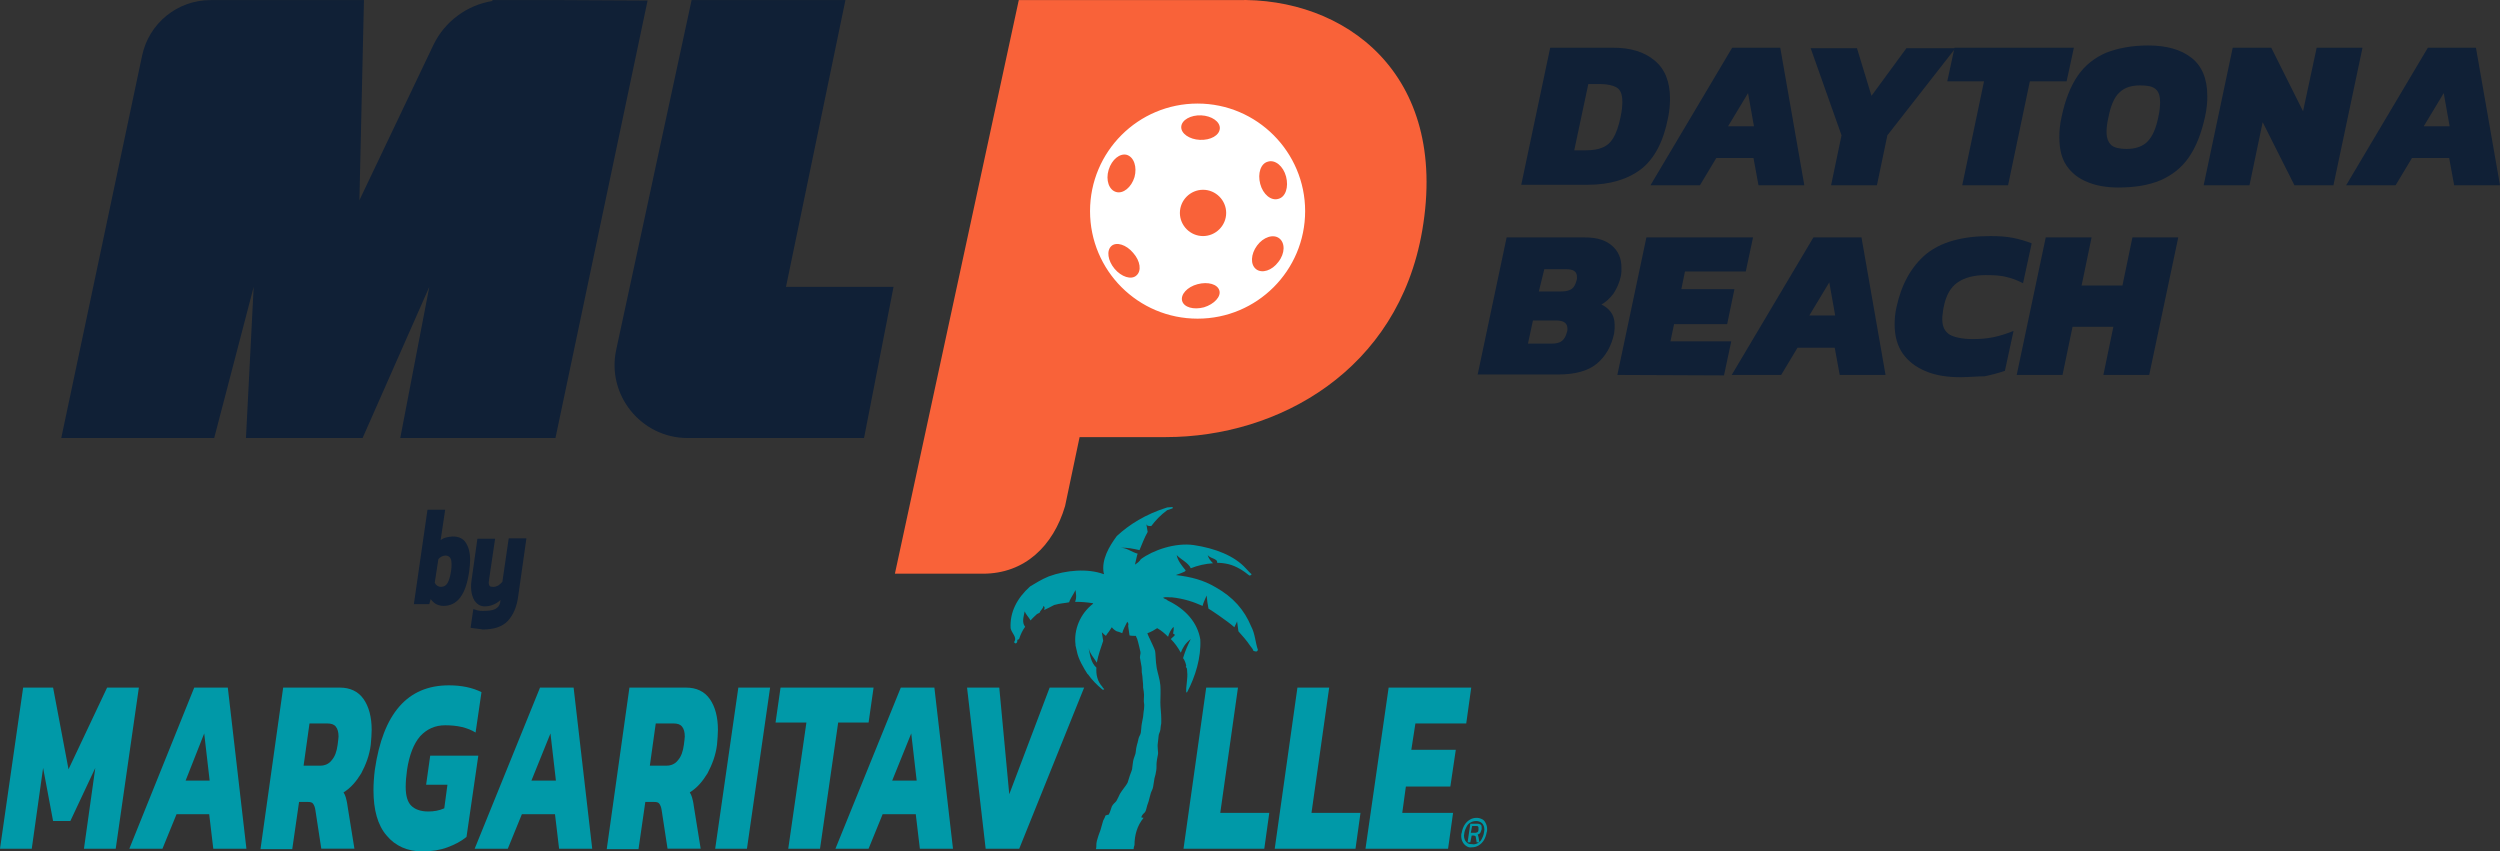 <svg xmlns="http://www.w3.org/2000/svg" xmlns:xlink="http://www.w3.org/1999/xlink" version="1.1" id="Layer_1" x="0px" y="0px" style="enable-background:new 0 0 612 612;" xml:space="preserve" viewBox="41.1 150.28 550.9 187.62">
<rect x="41.1" y="150.28" width="550.9" height="187.62" fill="#333333" stroke="none"/>
<style type="text/css">
	.st0{fill:#F96239;}
	.st1{fill:#102036;}
	.st2{fill:#FFFFFF;}
	.st3{fill:#0099A8;}
</style>
<g>
	<g>
		<path class="st0" d="M265.6,150.3h39.3h8.6c23.7-0.7,47,16,41,50.8c-5.3,30.8-31.7,45.5-56.5,45.5h-19l-3.2,15.2    c-2.6,8.8-8.9,14.9-18.1,14.9h-19.4L265.6,150.3z"/>
		<path class="st1" d="M227.4,150.3h-33.9l-16.6,77c-2.2,10,5.5,19.5,15.7,19.5h38.9l6.5-33.3h-23.7L227.4,150.3z"/>
		<path class="st1" d="M165,150.3h-12.7h-2.7v0.2c-5.6,0.9-10.5,4.5-13,9.7l-16.3,34.2l1-44.1h-12H97.5h-10    c-7.3,0-13.6,5.1-15.1,12.3l-17.8,84.2h33.7l8.7-33.3l-1.7,33.3H121l14.7-33.3l-6.4,33.3h34.2l20.3-96.4L165,150.3L165,150.3z"/>
		<path class="st2" d="M305,173.1c-13.1,0-23.7,10.6-23.7,23.7s10.6,23.7,23.7,23.7s23.7-10.6,23.7-23.7    C328.7,183.8,318.1,173.1,305,173.1z M320.5,185.9c1.6-0.5,3.4,1,4,3.3s-0.1,4.5-1.7,4.9c-1.6,0.5-3.4-1-4-3.3    C318.2,188.5,318.9,186.3,320.5,185.9z M305.8,175.7c2.3,0.1,4.2,1.4,4.1,2.9s-2,2.6-4.4,2.5c-2.3-0.1-4.2-1.4-4.1-2.9    S303.5,175.6,305.8,175.7z M285.4,187.7c0.7-2.3,2.5-3.7,4-3.3c1.6,0.5,2.3,2.7,1.7,4.9c-0.7,2.3-2.5,3.7-4,3.3    C285.5,192.2,284.7,190,285.4,187.7z M291.5,211c-1.1,1-3.3,0.3-4.8-1.5s-1.8-4-0.7-5c1.1-1,3.3-0.3,4.8,1.5    C292.4,207.8,292.7,210,291.5,211z M306.4,218c-2.3,0.6-4.4,0-4.8-1.4s1.1-3.1,3.4-3.7c2.3-0.6,4.4,0,4.8,1.4    C310.2,215.6,308.7,217.3,306.4,218z M306.2,202.3c-2.8,0-5.1-2.3-5.1-5.1s2.3-5.1,5.1-5.1c2.8,0,5.1,2.3,5.1,5.1    C311.3,200,309,202.3,306.2,202.3z M322.8,208c-1.4,1.9-3.6,2.6-4.9,1.6s-1.2-3.3,0.2-5.2c1.4-1.9,3.6-2.6,4.9-1.6    S324.3,206.1,322.8,208z"/>
	</g>
	<g>
		<g>
			<path class="st1" d="M137.2,283.4c-0.4-0.2-0.8-0.6-1.2-1.1l-0.3,1.1h-3.4l3-20.8h3.9l-1,6.7c0.4-0.3,0.8-0.5,1.3-0.6     s0.9-0.2,1.4-0.2c1.2,0,2.2,0.4,2.8,1.3s1,2.1,1,3.9c0,0.7-0.1,1.5-0.2,2.4c-0.7,5.2-2.6,7.7-5.7,7.7     C138.2,283.8,137.6,283.6,137.2,283.4z M139.7,278.8c0.3-0.5,0.6-1.4,0.8-2.7c0.1-0.6,0.1-1.1,0.1-1.5c0-0.7-0.1-1.1-0.3-1.4     s-0.6-0.5-1-0.5c-0.6,0-1.2,0.3-1.6,0.8l-0.8,5.2c0.3,0.6,0.8,0.9,1.4,0.9C138.9,279.6,139.4,279.3,139.7,278.8z"/>
			<path class="st1" d="M146.1,288.8c-0.6-0.1-1.1-0.1-1.3-0.2l0.6-4.1c0.3,0.1,0.6,0.2,1,0.3c0.4,0.1,0.8,0.1,1.1,0.1     c1.2,0,2.1-0.1,2.7-0.4c0.6-0.3,1-0.8,1.1-1.4l0.1-0.6c-1,0.9-2.2,1.4-3.5,1.4c-0.9,0-1.6-0.4-2.2-1.2c-0.5-0.8-0.8-1.8-0.8-3.1     c0-0.4,0-0.9,0.1-1.4l1.3-9.2h3.9l-1.3,8.8c0,0.3-0.1,0.6-0.1,0.8c0,0.4,0.1,0.7,0.2,0.8c0.2,0.2,0.5,0.2,0.9,0.2     c0.3,0,0.6-0.1,1-0.3c0.3-0.2,0.6-0.5,0.9-0.8l1.4-9.6h3.9l-1.8,12.7c-0.3,2.4-1.1,4.2-2.3,5.5s-3.1,1.9-5.6,1.9     C147.2,288.9,146.7,288.9,146.1,288.8z"/>
		</g>
	</g>
	<g>
		<g>
			<g>
				<path class="st3" d="M364.2,336.7c-0.3-0.2-0.6-0.5-0.8-0.9c-0.2-0.4-0.3-0.8-0.3-1.3c0-0.2,0-0.5,0.1-0.7      c0.1-0.6,0.3-1.2,0.6-1.7c0.3-0.5,0.7-0.9,1.2-1.2s1-0.4,1.5-0.4c0.4,0,0.8,0.1,1.2,0.3s0.6,0.5,0.8,0.9      c0.2,0.4,0.3,0.8,0.3,1.3c0,0.2,0,0.5-0.1,0.7c-0.1,0.6-0.3,1.2-0.6,1.7c-0.3,0.5-0.7,0.9-1.2,1.2c-0.5,0.3-1,0.4-1.6,0.4      C364.9,337.1,364.5,336.9,364.2,336.7z M366.7,336.1c0.4-0.2,0.7-0.5,0.9-0.9s0.4-0.8,0.5-1.4c0-0.2,0.1-0.4,0.1-0.7      c0-0.6-0.2-1.1-0.5-1.4s-0.8-0.5-1.3-0.5c-0.4,0-0.9,0.1-1.2,0.3c-0.4,0.2-0.7,0.5-0.9,0.9c-0.2,0.4-0.4,0.8-0.5,1.3      c0,0.2-0.1,0.5-0.1,0.7c0,0.6,0.2,1.1,0.5,1.4c0.3,0.4,0.7,0.5,1.3,0.5C365.9,336.4,366.3,336.3,366.7,336.1z M365.1,331.8h1.6      c0.3,0,0.5,0.1,0.7,0.2c0.2,0.2,0.2,0.4,0.2,0.7c0,0.1,0,0.2,0,0.3c-0.1,0.3-0.2,0.6-0.3,0.8s-0.4,0.3-0.6,0.4      c0.1,0.1,0.1,0.1,0.1,0.2s0.1,0.2,0.1,0.3l0.2,1.2h-0.6l-0.2-1.2c0-0.1-0.1-0.2-0.1-0.2c-0.1,0-0.2-0.1-0.3-0.1h-0.5l-0.3,1.5      h-0.6L365.1,331.8z M365.9,333.8c0.3,0,0.5,0,0.7-0.1s0.3-0.3,0.3-0.6c0-0.1,0-0.2,0-0.3c0-0.2,0-0.3-0.1-0.4s-0.2-0.1-0.4-0.1      h-0.9l-0.3,1.5H365.9L365.9,333.8z"/>
			</g>
			<g>
				<path class="st3" d="M46.2,301.8h6.6l3.4,18l8.5-18h7l-5.1,35.5h-7l2.5-17.8l-5.5,11.7h-3.8l-2.2-11.7l-2.5,17.8h-7L46.2,301.8z      "/>
				<path class="st3" d="M83.9,301.8h7.4l4.1,35.5h-7.3l-0.9-7.6H80l-3.1,7.6h-7.3L83.9,301.8z M87.3,322.3l-1.2-10.4L82,322.3H87.3      z"/>
				<path class="st3" d="M103.5,301.8H116c2.2,0,4,0.8,5.2,2.5s1.8,4,1.8,6.8c0,1-0.1,2.1-0.2,3.3c-0.3,2.4-1.1,4.4-2.1,6.3      c-1.1,1.8-2.3,3.2-3.9,4.2c0.2,0.3,0.4,0.7,0.5,1.1s0.3,1.1,0.4,2l1.5,9.3h-7.3l-1.3-8.5c-0.1-0.7-0.3-1.1-0.5-1.4      s-0.6-0.4-1.1-0.4h-2l-1.5,10.4h-7L103.5,301.8z M111.7,319c1,0,1.9-0.4,2.5-1.2c0.7-0.8,1.1-1.9,1.3-3.4      c0.1-0.9,0.2-1.5,0.2-1.8c0-1-0.2-1.7-0.6-2.2s-1-0.7-1.9-0.7h-3.9L108,319L111.7,319L111.7,319z"/>
				<path class="st3" d="M126.3,334.4c-2-2.3-2.9-5.7-2.9-10c0-1.4,0.1-2.9,0.3-4.5c1.8-12.4,7.2-18.6,16.3-18.6      c2.8,0,5.2,0.5,7.2,1.5l-1.3,8.9c-1.8-1.1-4-1.6-6.7-1.6c-2.2,0-4,0.8-5.5,2.4c-1.4,1.6-2.4,4.1-2.9,7.4      c-0.2,1.4-0.3,2.7-0.3,3.8c0,1.9,0.4,3.3,1.2,4.1c0.8,0.8,2,1.3,3.8,1.3c1.2,0,2.4-0.2,3.5-0.7l0.7-5.2H135l0.9-6.4h10.6      l-2.6,17.9c-1.2,1-2.6,1.7-4.2,2.3s-3.5,0.9-5.5,0.9C130.9,337.9,128.2,336.7,126.3,334.4z"/>
				<path class="st3" d="M160.1,301.8h7.4l4.1,35.5h-7.3l-0.9-7.6h-7.3l-3.1,7.6h-7.3L160.1,301.8z M163.6,322.3l-1.2-10.4      l-4.2,10.4H163.6z"/>
				<path class="st3" d="M179.8,301.8h12.5c2.2,0,4,0.8,5.2,2.5s1.8,4,1.8,6.8c0,1-0.1,2.1-0.2,3.3c-0.3,2.4-1.1,4.4-2.1,6.3      c-1.1,1.8-2.3,3.2-3.9,4.2c0.2,0.3,0.4,0.7,0.5,1.1s0.3,1.1,0.4,2l1.5,9.3h-7.3l-1.3-8.5c-0.1-0.7-0.3-1.1-0.5-1.4      s-0.6-0.4-1.1-0.4h-2l-1.5,10.4h-7L179.8,301.8z M188,319c1,0,1.9-0.4,2.5-1.2c0.7-0.8,1.1-1.9,1.3-3.4c0.1-0.9,0.2-1.5,0.2-1.8      c0-1-0.2-1.7-0.6-2.2c-0.4-0.5-1-0.7-1.9-0.7h-3.9l-1.3,9.3L188,319L188,319z"/>
				<path class="st3" d="M203.8,301.8h7l-5.1,35.5h-7L203.8,301.8z"/>
				<path class="st3" d="M218.8,309.5H212l1.1-7.7h20.5l-1.1,7.7h-6.7l-4,27.8h-7L218.8,309.5z"/>
				<path class="st3" d="M239.6,301.8h7.4l4.1,35.5h-7.3l-0.9-7.6h-7.3l-3.1,7.6h-7.3L239.6,301.8z M243.1,322.3l-1.2-10.4      l-4.2,10.4H243.1z"/>
				<path class="st3" d="M254.2,301.8h7.1l2.2,23.5l8.9-23.5h7.6l-14.3,35.5h-7.4L254.2,301.8z"/>
				<path class="st3" d="M306.9,301.8h7l-3.9,27.6h10.8l-1.1,7.9h-17.8L306.9,301.8z"/>
				<path class="st3" d="M327,301.8h7l-3.9,27.6h10.8l-1.1,7.9H322L327,301.8z"/>
				<path class="st3" d="M347.1,301.8h18.2l-1.1,7.9H353l-0.9,5.8h9.8l-1.2,8.1h-9.8l-0.8,5.8h11.2l-1.1,7.9H342L347.1,301.8z"/>
			</g>
		</g>
		<path class="st3" d="M268.1,279.5c1.2-0.7,2.4-1.5,4.1-2.2c3.8-1.4,8.6-1.8,12.1-0.5c0.1,0,0.1-0.1,0-0.3    c-0.5-2.9,1.2-5.8,2.9-8.1c2.7-2.5,6.3-4.8,11.1-6.3c0.5,0,1-0.1,1.2-0.1c0,0.1,0,0.2,0,0.3l-1.2,0.4c-1.5,1.1-2.6,2.3-3.5,3.5    c-0.6,0-1,0-1.1-0.5c0.1,0.6,0.2,1.2,0.3,1.8c-0.7,1.2-1.2,2.6-1.8,4c-1.4-0.3-2.7-0.6-4.1-0.5c1.3,0,2.3,0.9,3.7,1.3    c0,0.1,0,0.1-0.1,0.2l-0.5,2.2c0.6-0.4,1-0.7,1.3-1.2c2.7-2,7.6-3.7,11.7-3.1c4.6,0.7,8.9,2.3,11.5,5.2c0.4,0.4,0.8,0.9,1.2,1.2    c-0.1,0.2-0.2,0.3-0.5,0.3c-1.2-1-2.9-2.1-4.6-2.5c-0.8-0.2-1.7-0.3-2.5-0.3c0.2-1-1.7-0.9-2.1-1.8c0.2,0.8,0.6,1.3,1.2,1.9    c-1.7,0.1-3.4,0.5-4.9,1.1c-0.5-1.2-2.3-2-3.1-2.9c0.2,1.2,1.1,2.3,2,3.4c0,0-0.1,0-0.1,0.1c0,0.2-2.1,0.9-2.1,0.9    c3.4,0.4,6.1,1.1,8.8,2.7c3.9,2.2,6.3,5,7.8,8.6c0.9,1.7,0.9,3.5,1.5,5.2c0,0.1-0.2,0.2-0.2,0.3c-0.2,0.1-0.6,0-0.8-0.1    c-0.1-0.4-0.4-0.7-0.7-1.1c-0.8-1.2-1.7-2.2-2.6-3.2c-0.1-0.7-0.2-1.5-0.3-2.2c-0.1,0.4-0.4,0.8-0.6,1.3c-1.4-1.3-5.6-4.1-5.7-4.1    c-0.2-1.1-0.3-1.7-0.4-2.9c-0.3,0.7-0.7,1.5-0.9,2.3c-2-0.9-4.1-1.6-6.8-1.9c-0.3,0.1-1.2-0.2-1.9,0.1c0.3,0.3,0.8,0.3,1,0.6    c4,1.9,6.6,4.9,7.2,8.6c0.2,4-1.1,8.2-2.9,11.6c-0.1,0-0.2,0.1-0.2,0.1l0,0c-0.1-1.5,0.4-3.1,0.2-4.7c0-0.1,0-0.4-0.1-0.8    c0,0-0.1,0-0.1,0.1c0-0.1,0-0.2-0.1-0.3c0,0,0.1-0.1,0.1-0.2c-0.1-0.5-0.3-1.2-0.7-1.7c0.5-1.7,1.1-3,1.7-4.2c-1.3,1-1.8,2-2.2,3    c-0.6-1.1-1.3-2.1-2.2-3l0,0l0,0c0.4-0.5,1.4-0.9,0.5-1.2c0.1-0.5,0.2-1,0.1-1.5c-0.5,0.5-1,1.4-1.2,2.2c-0.7-0.7-1.5-1.4-2.4-1.9    c-0.6,0.4-1.3,0.8-2.1,1.1v0.1h-0.1c0,0,0,0.1,0.1,0.1c0.1,0.2,0.1,0.3,0.2,0.5c0.1,0.1,0.1,0.3,0.2,0.4c0.5,1.1,1,2.1,1.2,2.7    c0.2,0.7,0.1,2.2,0.4,3.9c0.2,1.1,0.7,2.5,0.8,3.8c0.1,1.2,0,2.5,0,3.8c0,1.1,0.2,2.4,0.2,3.6c0,0.2,0,0.4,0,0.6    c0,0.3,0,0.6-0.1,0.9c0,0.3-0.1,0.6-0.1,0.9c-0.1,0.6-0.4,0.9-0.4,1.5c-0.1,0.6-0.1,1.2-0.2,1.8c0,0.1,0,0.2,0,0.2v0.2    c0,0.6,0.1,1.1,0.1,1.4c0,0.4-0.2,1-0.3,1.9c-0.1,0.6,0,1.3-0.1,1.9s-0.2,1.2-0.4,1.8c-0.1,0.6-0.2,1.3-0.3,1.9    c-0.1,0.6-0.5,1.1-0.6,1.7c-0.2,0.6-0.3,1.3-0.5,1.8c-0.3,0.7-0.4,1.6-0.6,1.9c-0.2,0.4-0.5,0.4-0.8,1c0,0.1-0.1,0.2-0.1,0.3    c0.2,0,0.3,0.1,0.5,0.1c-1.4,1.7-2,3.8-2,6c-0.1,0.3-0.2,0.6-0.2,0.9c-2.8,0-5.6,0-8.3,0c0.1-0.3,0.1-0.7,0.1-1.1    c0-0.1,0-0.1,0-0.1c0-0.2,0.1-0.4,0.1-0.6c0.2-0.8,0.5-1.6,0.8-2.4c0.2-0.7,0.4-1.4,0.6-2.1c0.2-0.4,0.4-0.7,0.5-1.1    c0.2-0.1,0.5-0.2,0.7-0.2l0,0c0.2-0.3,0.3-0.6,0.4-0.9s0.2-0.6,0.3-0.9c0.3-0.6,0.7-0.8,1-1.2c0.3-0.5,0.6-1.2,0.8-1.6    c0.3-0.5,0.6-0.9,0.9-1.3c0.2-0.3,0.5-0.6,0.8-1.2c0.2-0.5,0.3-1.1,0.5-1.6c0.1-0.3,0.2-0.5,0.3-0.8c0.1-0.3,0.2-0.5,0.2-0.8    c0.1-0.5,0.1-1.1,0.2-1.5c0.1-0.6,0.4-1.2,0.5-1.6c0.1-0.3,0.1-1.1,0.3-1.8c0-0.1,0.1-0.3,0.1-0.4s0.1-0.2,0.1-0.3v-0.1    c0-0.1,0.1-0.2,0.1-0.3v-0.1c0-0.1,0.1-0.3,0.1-0.4c0.1-0.5,0.4-0.7,0.5-1.3c0.1-0.6,0.1-1.4,0.2-1.9c0.1-0.6,0.2-1.1,0.3-1.6    c0.1-0.8,0.1-1.3,0.2-1.7c0-0.6,0.1-0.7,0-1.3c-0.1-0.3,0-1.1,0-1.8c0-0.5-0.1-0.9-0.2-1.6c0-0.5,0-1-0.1-1.7    c0-0.5-0.1-1.1-0.2-1.7c0-0.6,0-1.1-0.1-1.5c-0.1-0.6-0.2-1.2-0.3-1.7c0-0.6,0.2-0.9,0.1-1.3s-0.2-0.8-0.3-1.3    c-0.1-0.3-0.1-0.5-0.2-0.8c-0.1-0.2-0.1-0.5-0.2-0.7c0-0.1-0.1-0.2-0.1-0.2c-0.1-0.2-0.1-0.3-0.2-0.5l0,0c-0.5,0-1,0-1.4-0.1    c-0.1-0.7-0.2-1.5-0.3-2.1c0.1-0.3,0.1-0.6-0.2-0.9c-0.5,1-0.9,1.7-1.1,2.5c-0.5-0.2-1.1-0.4-1.2-0.4c-0.4-0.2-0.8-0.5-1.1-0.9    c-0.2,0.3-0.4,0.6-0.6,0.9c-0.4,0.5-0.6,0.8-0.7,1c-0.3-0.2-0.6-0.5-0.9-0.8c0.1,0.6,0.2,1.2,0.3,1.9c-0.5,1.5-1.1,3.1-1.4,4.8    c-0.6-1-1.5-1.9-1.8-3.2c0.3,1.6,0.5,3.2,1.7,4.3c-0.1,1.5,0.2,3,1.3,4.2c0.1,0.3,0.5,0.5,0.4,0.6c-0.2,0.1-0.3,0.1-0.4,0    c-1.2-1-2.3-2.1-3.2-3.4c0,0.1,0,0.1,0,0.1c-0.9-1.4-2.1-3.4-2.4-5.1l0,0c-0.1-0.4-0.2-0.8-0.3-1.3l0,0v-0.2c-0.4-3.2,1-6.8,3.9-9    l-0.1-0.1c-1.3-0.2-2.5-0.3-3.9-0.3c0.4-0.9,0.2-1.8,0.1-2.6c-0.4,0.9-1.2,1.9-1.4,2.7c-0.9,0.2-1.9,0.2-3.3,0.6    c-0.8,0.4-1.5,0.8-2.2,1.1c0-0.3,0.3-0.6-0.2-0.9c0.1,0.5-0.7,1-0.8,1.5c-0.2,0.1-0.4,0.2-0.6,0.3c-0.5,0.5-1,0.9-1.4,1.4    c-0.4-0.7-1.1-1.4-1.3-2c-0.2,1.1-0.7,2.4,0.1,3.4c-0.6,0.8-1,1.7-1.3,2.6c0,0.2-0.2,0.2-0.3,0.2c-0.3,0.2,0.1,0.6-0.5,0.9    c0-0.1-0.2-0.1-0.3-0.2c0,0,0-0.1,0-0.2c0.7-1-0.6-1.9-0.8-3C263.6,285.2,265.2,282.1,268.1,279.5z"/>
	</g>
</g>
<g>
	<path class="st1" d="M376.3,191.1l6.4-30.3h14c3.7,0,6.7,0.9,9,2.8c2.3,1.9,3.4,4.7,3.4,8.4c0,1.3-0.1,2.6-0.4,4.1   c-1,5.3-3,9.1-5.9,11.4c-3,2.3-6.9,3.5-11.9,3.5h-14.6V191.1z M388,183.4h2.6c1.4,0,2.7-0.2,3.6-0.6c1-0.4,1.8-1.1,2.4-2.1   s1.2-2.6,1.6-4.6c0.3-1.4,0.4-2.5,0.4-3.4c0-1.6-0.4-2.6-1.2-3.1c-0.8-0.5-2.1-0.8-3.7-0.8h-2.6L388,183.4z"/>
	<path class="st1" d="M404.8,191.1l18-30.3h10.6l5.3,30.3h-10.1l-1.1-6h-8.2l-3.6,6H404.8z M421.9,178.1h5.7l-1.3-7.3L421.9,178.1z"/>
	<path class="st1" d="M444.6,191.1l2.3-11l-6.8-19.2h10.2l3.2,10.5l7.7-10.5H472l-15,19.2l-2.3,11H444.6z"/>
	<path class="st1" d="M473.5,191.1l4.8-22.9h-8.1l1.6-7.4h26.3l-1.6,7.4h-8.1l-4.8,22.9H473.5z"/>
	<path class="st1" d="M507.9,191.6c-2.6,0-4.9-0.4-6.8-1.2c-2-0.8-3.5-2-4.6-3.6s-1.6-3.7-1.6-6.2c0-0.7,0-1.5,0.1-2.2   c0.1-0.8,0.2-1.6,0.4-2.4c0.8-3.8,2-6.8,3.6-9.1s3.7-3.9,6.2-5c2.6-1,5.6-1.6,9.3-1.6c4,0,7.2,0.9,9.5,2.7s3.5,4.6,3.5,8.4   c0,0.7,0,1.4-0.1,2.2s-0.2,1.6-0.4,2.4c-0.8,3.7-2,6.7-3.6,9s-3.7,3.9-6.2,5C514.6,191.1,511.5,191.6,507.9,191.6z M509.7,183.1   c1.9,0,3.5-0.5,4.6-1.6s1.9-2.9,2.4-5.4c0.3-1.3,0.4-2.4,0.4-3.3c0-1.4-0.3-2.3-1-2.9c-0.7-0.6-1.8-0.8-3.4-0.8   c-2,0-3.5,0.5-4.6,1.6c-1.1,1-1.9,2.9-2.4,5.5c-0.3,1.3-0.4,2.3-0.4,3.2c0,1.3,0.4,2.3,1.1,2.9C507,182.8,508.1,183.1,509.7,183.1z   "/>
	<path class="st1" d="M526.7,191.1l6.4-30.3h8.5l7,14l3-14h10.1l-6.4,30.3h-8.6l-7-13.9l-2.9,13.9H526.7z"/>
	<path class="st1" d="M558.1,191.1l18-30.3h10.6l5.3,30.3h-10.1l-1.1-6h-8.2l-3.6,6H558.1z M575.2,178.1h5.7l-1.3-7.3L575.2,178.1z"/>
	<path class="st1" d="M366.7,232.9l6.4-30.3h17.3c2.6,0,4.5,0.6,5.9,1.8s2.1,2.8,2.1,4.8c0,0.3,0,0.6,0,0.9c0,0.3-0.1,0.6-0.1,0.9   c-0.3,1.5-0.9,2.8-1.6,3.9c-0.8,1.1-1.7,1.9-2.7,2.5c0.9,0.4,1.6,1,2.1,1.7s0.8,1.6,0.8,2.7c0,0.3,0,0.6,0,0.9c0,0.3-0.1,0.6-0.1,1   c-0.6,2.9-1.9,5.1-3.8,6.7c-1.9,1.6-4.8,2.4-8.5,2.4h-17.8V232.9z M377.8,226h5.2c1.1,0,1.8-0.2,2.3-0.6c0.5-0.4,0.9-1.1,1.1-2   c0-0.1,0.1-0.2,0.1-0.4c0-0.1,0-0.2,0-0.3c0-1.2-0.8-1.8-2.5-1.8h-5.1L377.8,226z M380.2,214.5h5c1,0,1.8-0.2,2.3-0.6   c0.5-0.4,0.8-1,1-1.8c0-0.1,0.1-0.2,0.1-0.4c0-0.1,0-0.2,0-0.4c0-1.2-0.8-1.7-2.4-1.7h-4.8L380.2,214.5z"/>
	<path class="st1" d="M397.5,232.9l6.4-30.3h23.5l-1.6,7.5h-13.4l-0.8,3.9h11.7l-1.6,7.7H410l-0.8,3.8h13.4L421,233L397.5,232.9   L397.5,232.9z"/>
	<path class="st1" d="M422.7,232.9l18-30.3h10.6l5.3,30.3h-10.1l-1.1-6h-8.2l-3.6,6H422.7z M439.8,219.8h5.7l-1.3-7.3L439.8,219.8z"/>
	<path class="st1" d="M473.1,233.4c-2.9,0-5.5-0.4-7.6-1.3c-2.2-0.9-3.9-2.2-5.1-3.9s-1.8-3.9-1.8-6.4c0-1.2,0.1-2.5,0.4-3.8   c1.1-5.1,3.3-9,6.5-11.7c3.3-2.7,8-4,14.2-4c1.8,0,3.5,0.1,5,0.4c1.5,0.3,2.8,0.7,4.1,1.2l-1.9,8.8c-1.3-0.7-2.5-1.1-3.7-1.4   c-1.2-0.3-2.7-0.4-4.5-0.4c-2.5,0-4.6,0.5-6.2,1.6s-2.6,2.9-3.1,5.5c-0.1,0.5-0.2,1-0.2,1.4c-0.1,0.4-0.1,0.8-0.1,1.2   c0,1.6,0.5,2.7,1.6,3.4c1,0.6,2.8,1,5.1,1c1.5,0,3-0.1,4.5-0.4c1.5-0.3,3-0.8,4.5-1.4l-1.9,8.8c-1.5,0.5-3,0.9-4.5,1.2   C476.8,233.2,475,233.4,473.1,233.4z"/>
	<path class="st1" d="M485.5,232.9l6.4-30.3H502l-2.2,10.6h9l2.2-10.6h10.1l-6.4,30.3h-10.1l2.2-10.6h-9l-2.2,10.6H485.5z"/>
</g>
</svg>
